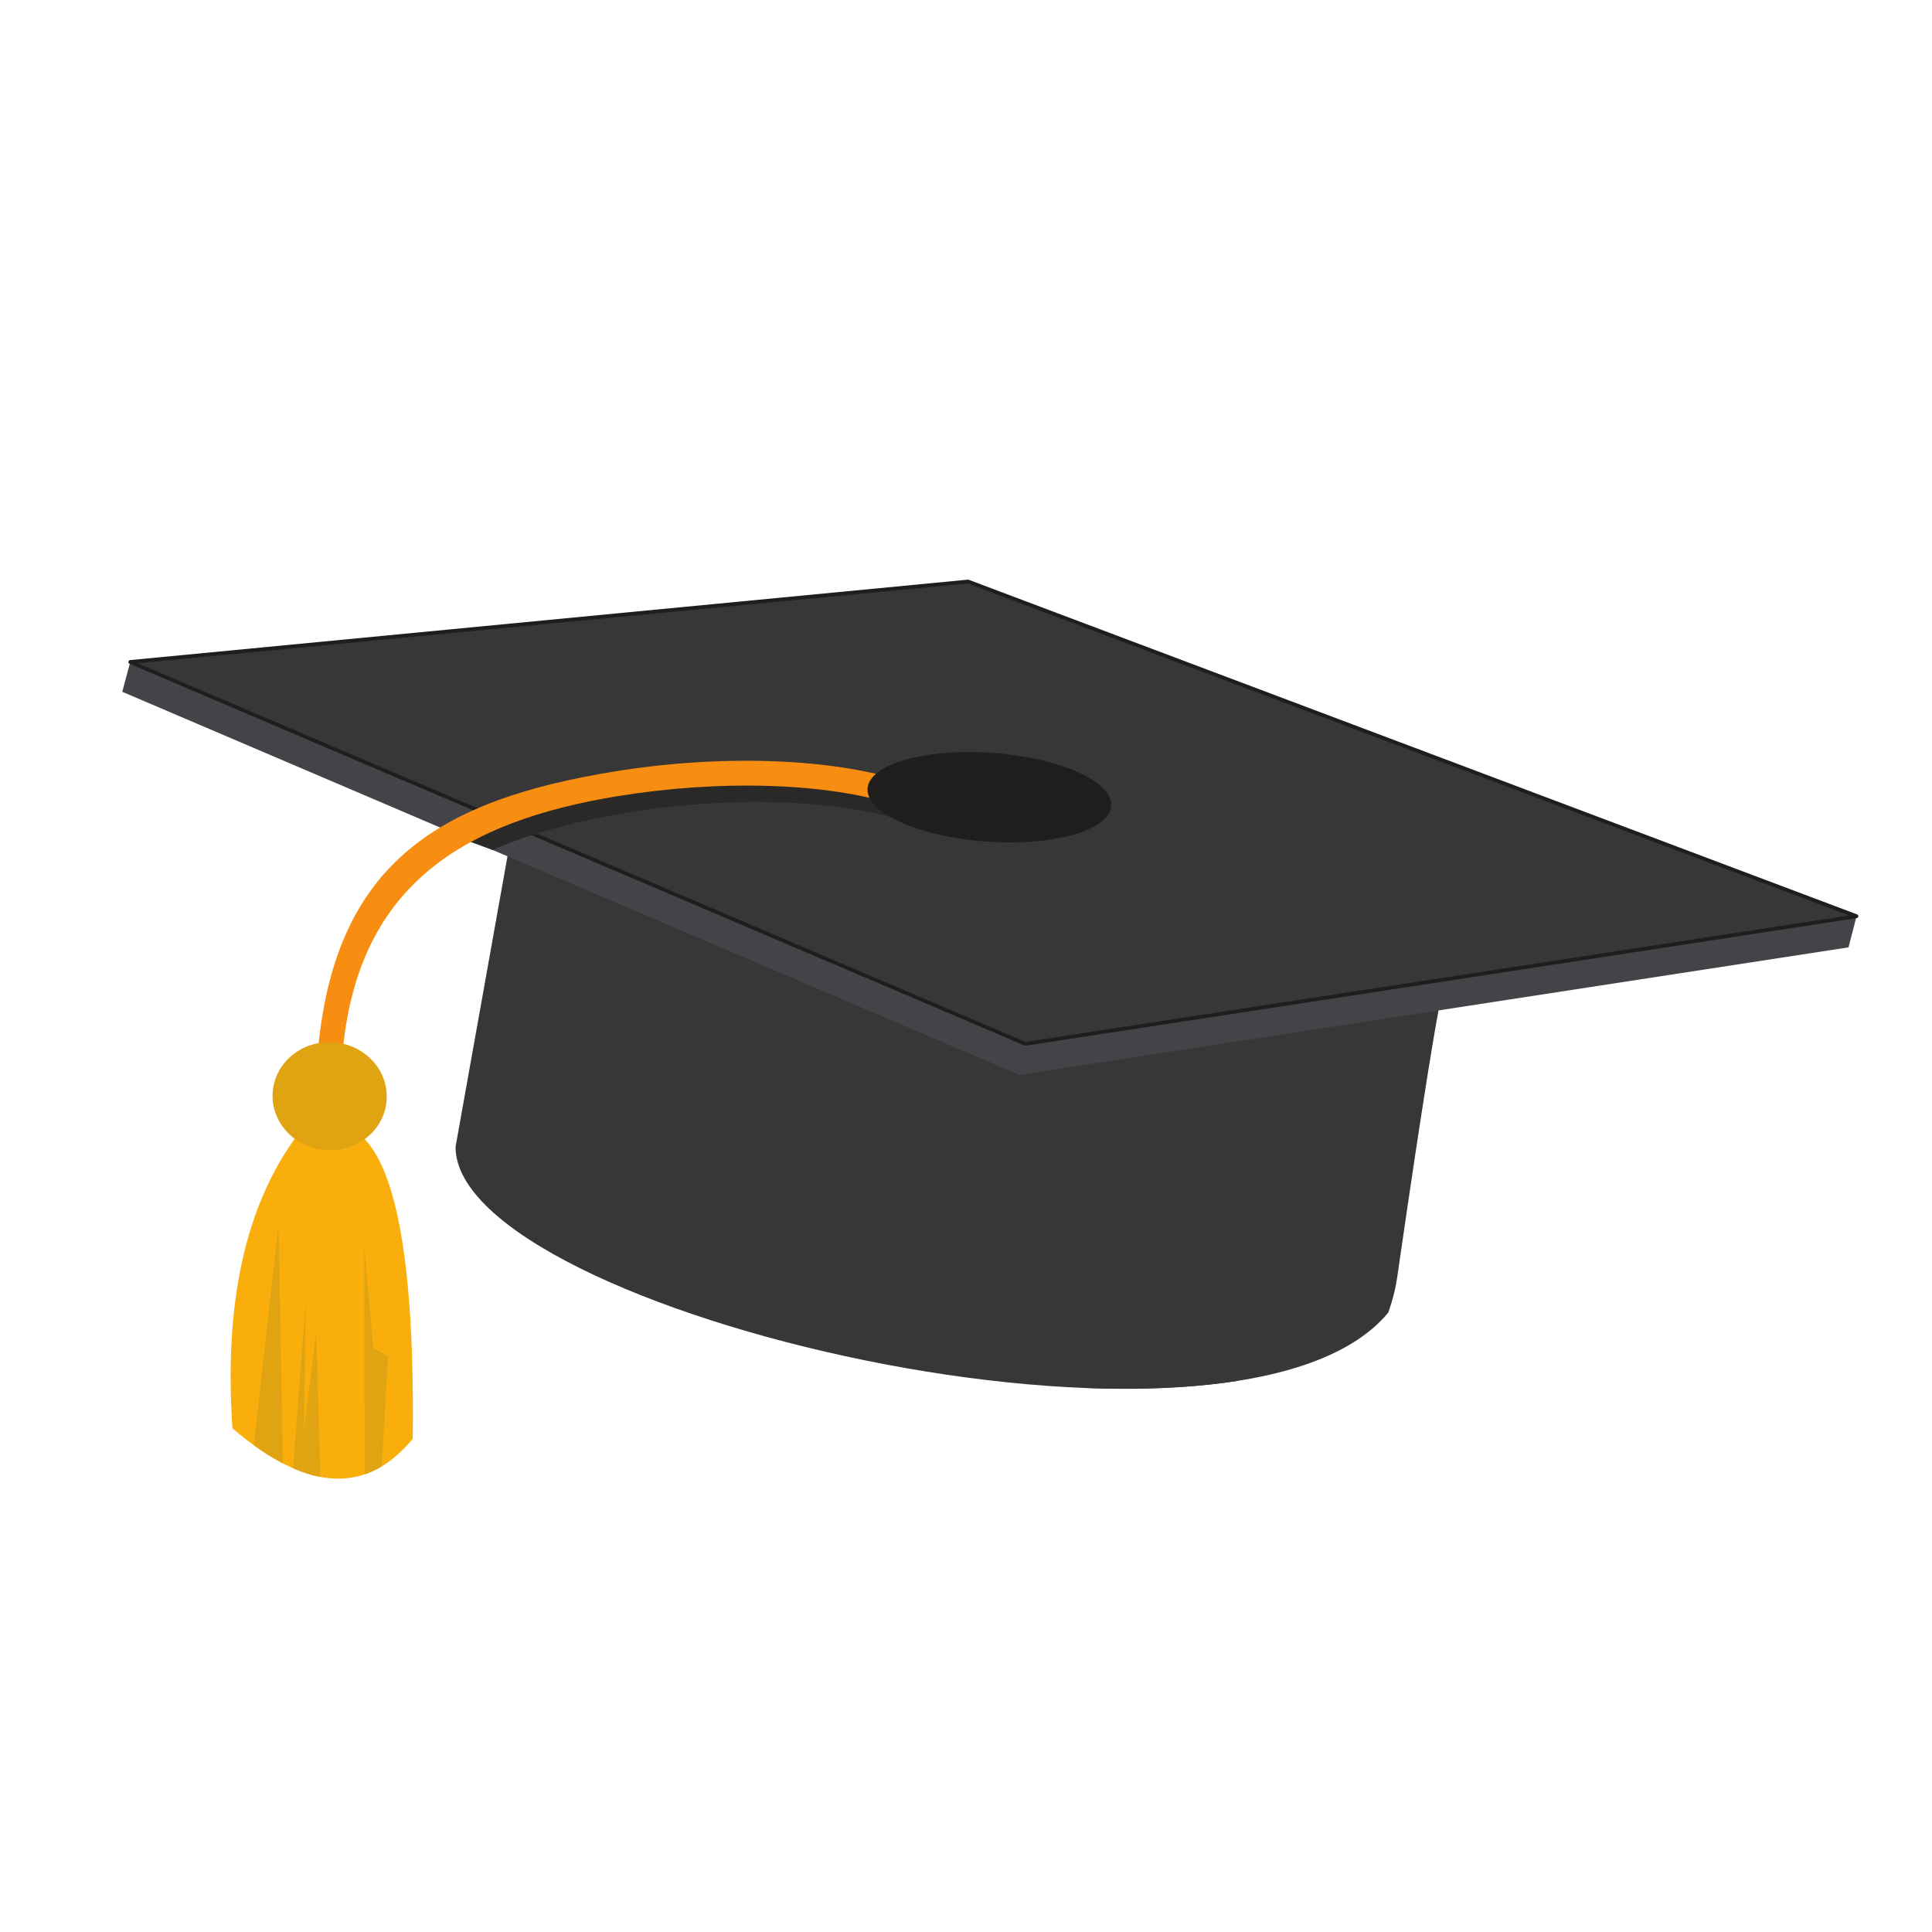 <?xml version="1.0" encoding="UTF-8" standalone="no"?>
<!-- Created with Inkscape (http://www.inkscape.org/) -->

<svg
   xmlns:dc="http://purl.org/dc/elements/1.1/"
   xmlns:cc="http://creativecommons.org/ns#"
   xmlns:rdf="http://www.w3.org/1999/02/22-rdf-syntax-ns#"
   xmlns:svg="http://www.w3.org/2000/svg"
   xmlns="http://www.w3.org/2000/svg"
   xmlns:sodipodi="http://sodipodi.sourceforge.net/DTD/sodipodi-0.dtd"
   xmlns:inkscape="http://www.inkscape.org/namespaces/inkscape"
   width="13.229mm"
   height="13.229mm"
   viewBox="0 0 13.229 13.229"
   version="1.1"
   id="svg8"
   sodipodi:docname="graduated.svg"
   inkscape:version="0.92.5 (2060ec1f9f, 2020-04-08)">
  <defs
     id="defs2" />
  <sodipodi:namedview
     id="base"
     pagecolor="#ffffff"
     bordercolor="#666666"
     borderopacity="1.0"
     inkscape:pageopacity="0.0"
     inkscape:pageshadow="2"
     inkscape:zoom="0.175"
     inkscape:cx="136.30606"
     inkscape:cy="24.59979"
     inkscape:document-units="mm"
     inkscape:current-layer="layer1"
     showgrid="false"
     inkscape:object-nodes="false"
     inkscape:window-width="1366"
     inkscape:window-height="715"
     inkscape:window-x="-8"
     inkscape:window-y="-8"
     inkscape:window-maximized="1" />
  <g
     inkscape:label="Layer 1"
     inkscape:groupmode="layer"
     id="layer1"
     transform="translate(-334.15,-172.657)">
    <g
       id="g4590"
       transform="matrix(0.226,0,0,0.226,350.483,171.12)">
      <path
         inkscape:connector-curvature="0"
         id="path372"
         style="fill:#f9ae0b;fill-opacity:1;fill-rule:evenodd;stroke:none;stroke-width:0.035"
         d="m -63.216,41.134 c -1.673,2.216 -2.259,5.259 -2.012,8.941 2.34,2.005 4.118,1.952 5.463,0.318 0.084,-7.09 -0.93,-10.621 -3.451,-9.259 v 0" />
      <path
         inkscape:connector-curvature="0"
         id="path374"
         style="fill:#e0a413;fill-opacity:1;fill-rule:evenodd;stroke:none;stroke-width:0.035"
         d="m -63.698,51.14 -0.134,-7.237 -0.747,6.688 c 0.305,0.217 0.596,0.401 0.881,0.549 v 0" />
      <path
         inkscape:connector-curvature="0"
         id="path376"
         style="fill:#e0a413;fill-opacity:1;fill-rule:evenodd;stroke:none;stroke-width:0.035"
         d="m -62.69,47.167 -0.375,3.05 0.064,-4.04 -0.391,5.108 c 0.278,0.124 0.546,0.207 0.803,0.261 h 0.027 l -0.127,-4.379" />
      <path
         inkscape:connector-curvature="0"
         id="path378"
         style="fill:#e0a413;fill-opacity:1;fill-rule:evenodd;stroke:none;stroke-width:0.035"
         d="m -61.234,44.536 0.01,6.936 c 0.177,-0.06 0.351,-0.14 0.519,-0.241 l 0.194,-3.351 -0.452,-0.231 -0.271,-3.113" />
      <path
         inkscape:connector-curvature="0"
         id="path380"
         style="fill:#323333;fill-opacity:1;fill-rule:evenodd;stroke:none;stroke-width:0.035"
         d="m -34.812,48.643 1.295,-11.807 h -4.499 l -1.272,12.021 c 1.61,0.057 3.13,-0.007 4.476,-0.214 v 0" />
      <path
         inkscape:connector-curvature="0"
         id="path382"
         style="fill:#373738;fill-opacity:1;fill-rule:evenodd;stroke:none;stroke-width:0.035"
         d="m -56.865,32.582 c -0.536,2.989 -1.071,5.979 -1.603,8.968 0,5.005 23.673,10.568 28.259,5.021 0,0 0.191,-0.512 0.268,-1.051 0.321,-2.226 1.168,-8.021 1.403,-8.784 l -0.007,-0.007 c -1.453,0.365 -28.32,-4.148 -28.32,-4.148 v 0" />
      <path
         inkscape:connector-curvature="0"
         id="path384"
         style="fill:#444448;fill-opacity:1;fill-rule:evenodd;stroke:none;stroke-width:0.035"
         d="m -68.565,27.761 0.241,-0.903 25.24,-1.567 27.064,9.269 -0.244,0.944 -25.123,3.863 -27.178,-11.606" />
      <path
         inkscape:connector-curvature="0"
         id="path386"
         style="fill:#373738;fill-opacity:1;fill-rule:evenodd;stroke:none;stroke-width:0.035"
         d="m -16.02,34.56 -25.186,3.866 -27.118,-11.566 v -0.003 l 25.384,-2.437 26.92,10.139 v 0" />
      <path
         inkscape:connector-curvature="0"
         id="path388"
         style="fill:#201d1d;fill-opacity:1;fill-rule:nonzero;stroke:none;stroke-width:0.035"
         d="m -16.013,34.617 v 0 m -25.186,3.753 24.955,-3.833 -26.703,-10.059 -25.153,2.417 z m 25.186,-3.753 -25.186,3.866 c -0.01,0 -0.024,0 -0.034,-0.007 L -68.344,26.911 c -0.027,-0.01 -0.04,-0.04 -0.033,-0.067 v 0 0 c 0.007,-0.027 0.03,-0.044 0.053,-0.044 l 25.381,-2.437 c 0.01,0 0.017,0 0.023,0.004 v 0 l 26.92,10.14 c 0.027,0.013 0.043,0.043 0.03,0.073 -0.003,0.013 -0.013,0.024 -0.024,0.03 h -0.003 v 0 c -0.007,0.003 -0.01,0.006 -0.017,0.006" />
      <path
         inkscape:connector-curvature="0"
         id="path390"
         style="fill:#2b2828;fill-opacity:1;fill-rule:nonzero;stroke:none;stroke-width:0.035"
         d="m -44.463,31.015 c 0.198,0.064 0.305,0.278 0.238,0.476 -0.067,0.194 -0.278,0.301 -0.475,0.238 -2.199,-0.743 -5.537,-0.804 -8.566,-0.308 -1.533,0.255 -2.909,0.616 -4.081,1.132 l -0.981,-0.358 c 1.339,-0.696 3.086,-1.209 4.941,-1.513 3.137,-0.515 6.611,-0.445 8.924,0.335 v 0" />
      <path
         inkscape:connector-curvature="0"
         id="path392"
         style="fill:#f78e12;fill-opacity:1;fill-rule:nonzero;stroke:none;stroke-width:0.035"
         d="m -44.765,30.517 c 0.197,0.067 0.302,0.278 0.238,0.475 -0.067,0.198 -0.281,0.305 -0.475,0.237 -2.2,-0.739 -5.537,-0.803 -8.566,-0.304 -4.653,0.763 -7.807,2.685 -8.308,7.622 -0.047,0.446 -0.08,0.797 -0.191,1.061 -0.08,0.194 -0.301,0.285 -0.492,0.204 -0.194,-0.08 -0.284,-0.301 -0.204,-0.492 0.071,-0.167 0.1,-0.465 0.141,-0.847 0.565,-5.577 3.729,-7.438 8.934,-8.292 3.137,-0.516 6.611,-0.445 8.924,0.335 v 0" />
      <path
         inkscape:connector-curvature="0"
         id="path394"
         style="fill:#e0a413;fill-opacity:1;fill-rule:evenodd;stroke:none;stroke-width:0.035"
         d="m -62.185,38.38 c 0.954,0.054 1.684,0.83 1.63,1.734 -0.05,0.903 -0.867,1.59 -1.821,1.536 -0.954,-0.057 -1.687,-0.834 -1.634,-1.737 0.054,-0.904 0.867,-1.59 1.824,-1.533 v 0" />
      <path
         inkscape:connector-curvature="0"
         id="path396"
         style="fill:#201d1d;fill-opacity:1;fill-rule:evenodd;stroke:none;stroke-width:0.035"
         d="m -42.294,29.606 c 2.042,0.127 3.692,0.834 3.692,1.577 0,0.746 -1.651,1.249 -3.692,1.121 -2.039,-0.127 -3.692,-0.833 -3.692,-1.58 0,-0.743 1.654,-1.245 3.692,-1.118 v 0" />
    </g>
  </g>
</svg>
